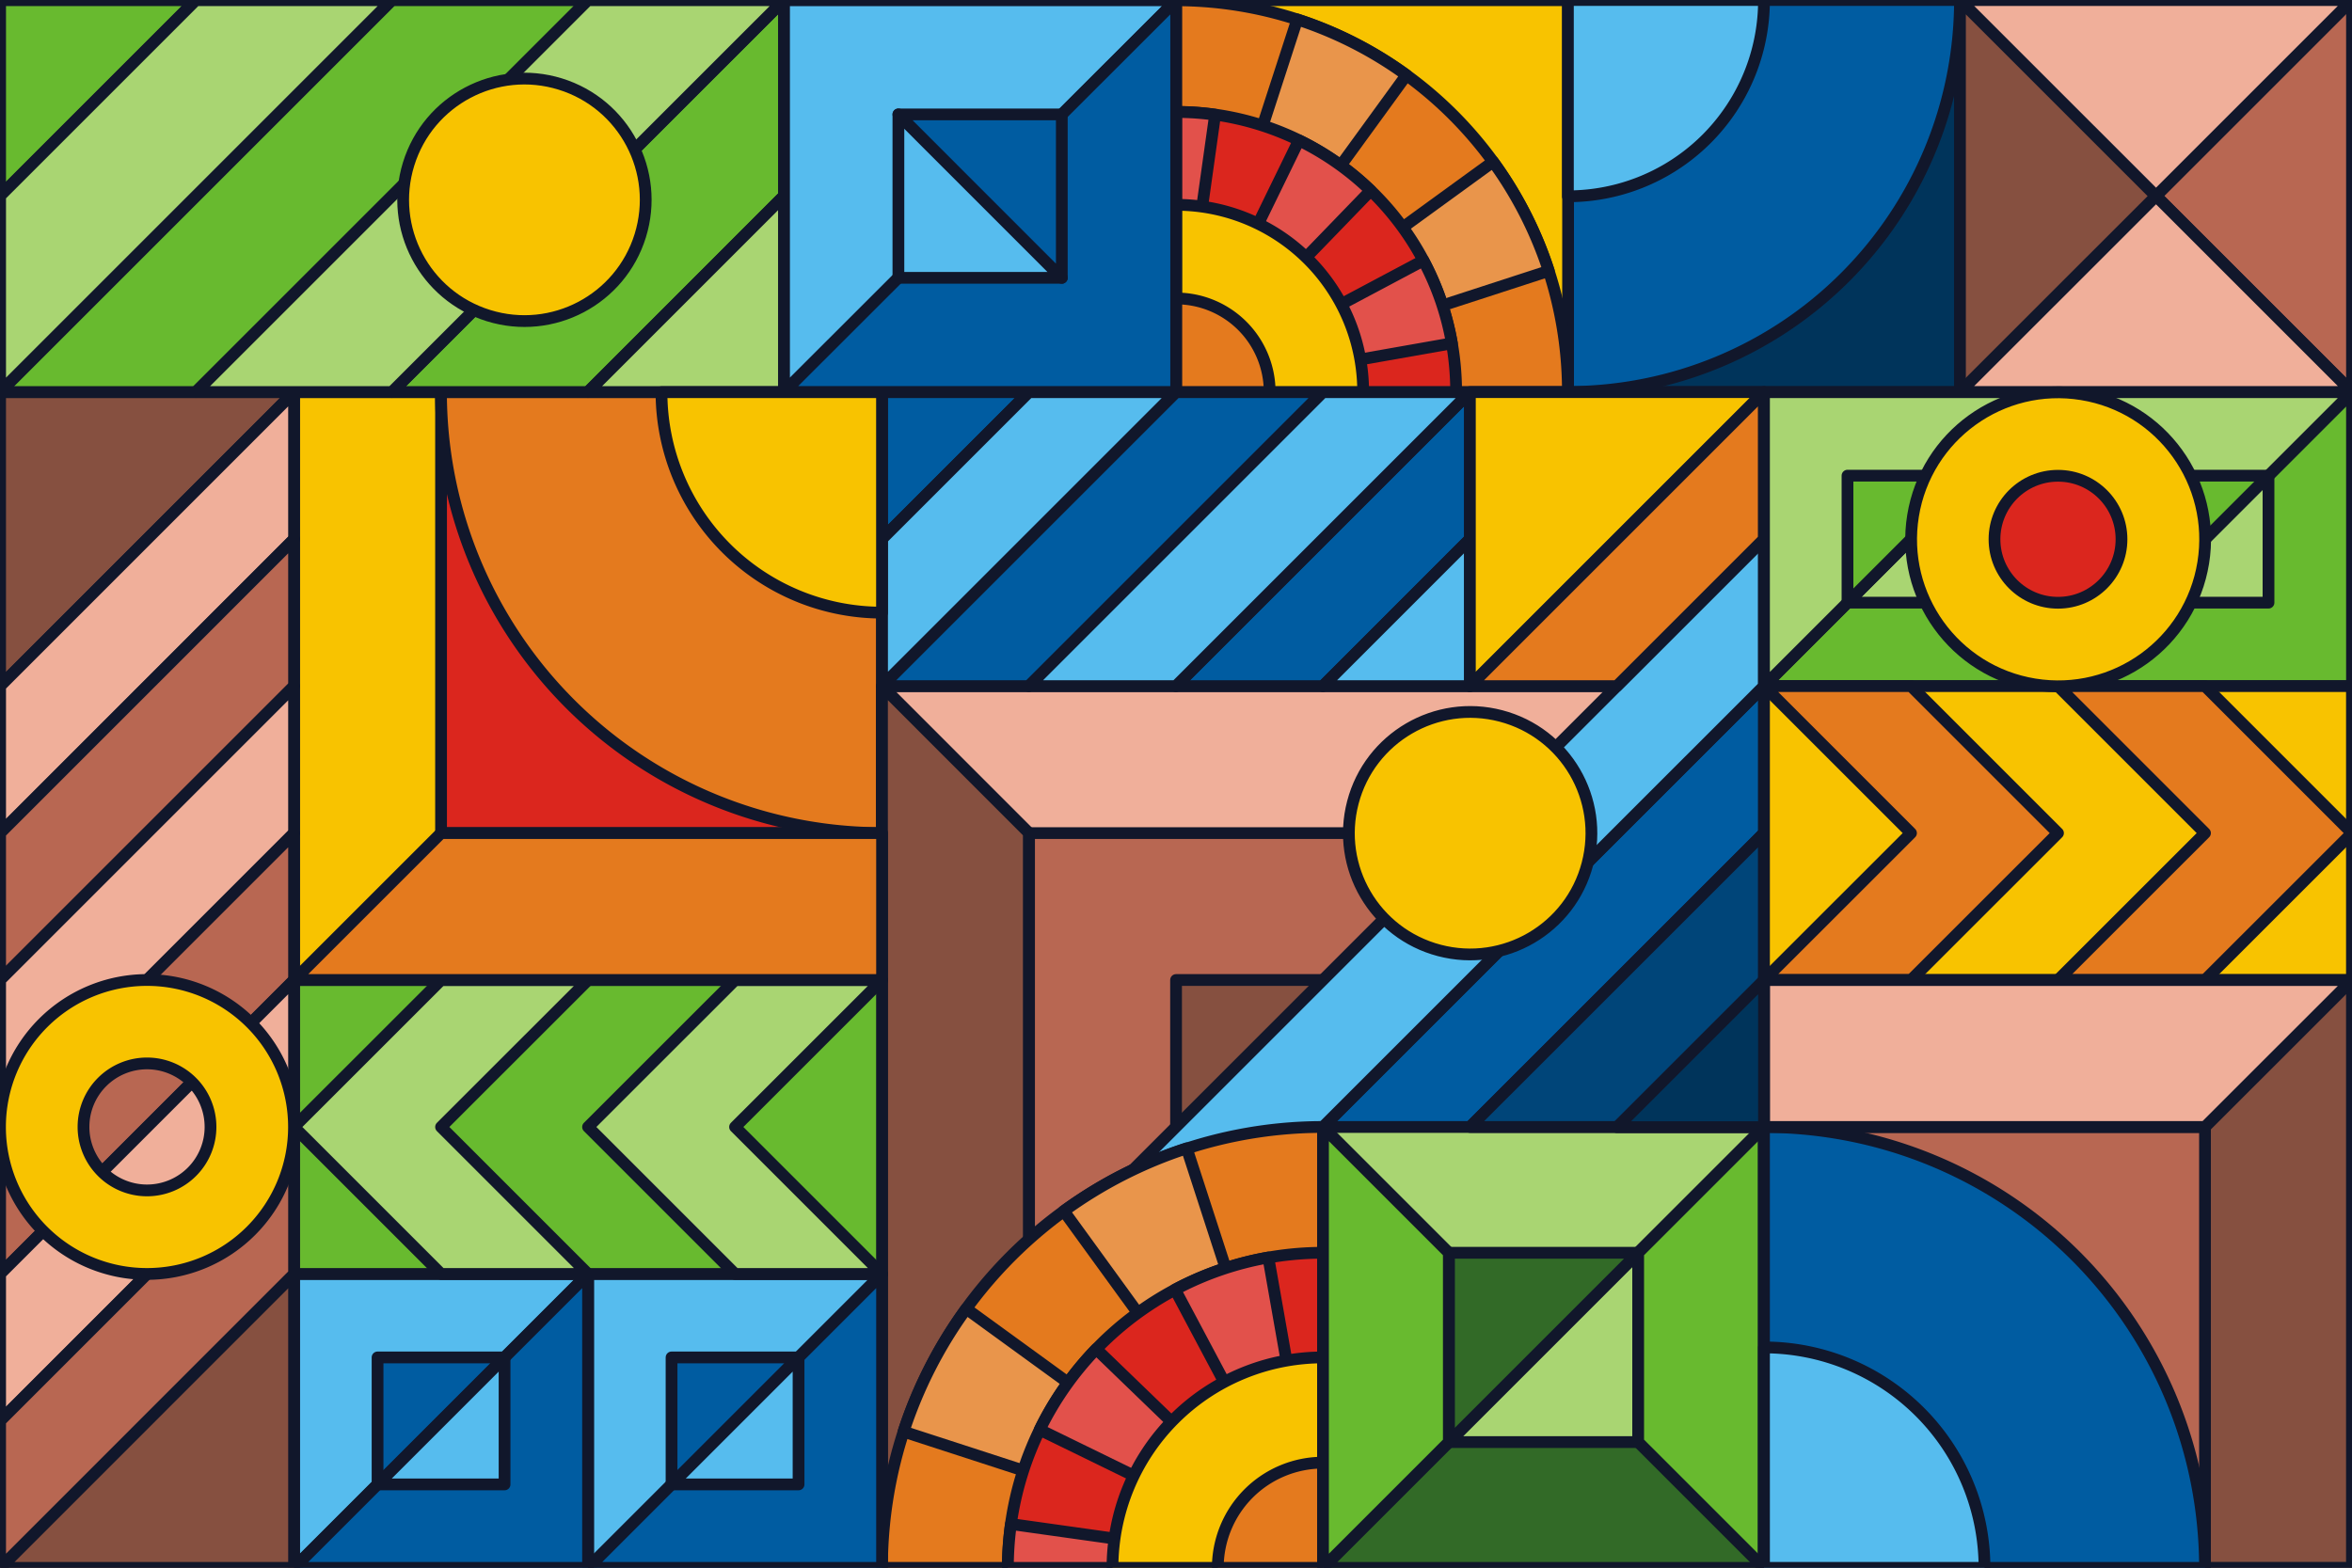 <svg id="b029def0-0047-4ef2-8a25-e86f179f9619" data-name="Layer 1" xmlns="http://www.w3.org/2000/svg" viewBox="0 0 400 266.7"><title>enroll-pattern</title><rect x="266.65" width="66.68" height="66.68" fill="#00345b" stroke="#11172b" stroke-linejoin="round" stroke-width="2"/><path d="M266.65,0h66.68a0,0,0,0,1,0,0V0a66.68,66.68,0,0,1-66.68,66.68h0a0,0,0,0,1,0,0V0A0,0,0,0,1,266.65,0Z" fill="#005ca1" stroke="#11172b" stroke-linejoin="round" stroke-width="2"/><rect x="200.03" y="0.03" width="66.65" height="66.62" fill="#f8c300" stroke="#11172b" stroke-linejoin="round" stroke-width="2"/><rect x="50.01" y="66.71" width="99.99" height="99.99" fill="#f8c300" stroke="#11172b" stroke-linejoin="round" stroke-width="2"/><rect x="75.01" y="66.71" width="75" height="75" fill="#db261e" stroke="#11172b" stroke-linejoin="round" stroke-width="2"/><path d="M75,66.71h0a75,75,0,0,0,75,75h0v-75Z" fill="#e47a1e" stroke="#11172b" stroke-linejoin="round" stroke-width="2"/><polygon points="150.01 266.7 150.01 116.71 300 116.71 150.01 266.7" fill="#f0af9a" stroke="#11172b" stroke-linejoin="round" stroke-width="2"/><polygon points="175.01 141.71 150 116.69 150 266.7 175.01 266.7 175.01 141.71" fill="#865040" stroke="#11172b" stroke-linejoin="round" stroke-width="2"/><polygon points="300 141.71 175.01 141.71 175.01 266.7 200.01 266.7 300 166.71 300 141.71" fill="#b86752" stroke="#11172b" stroke-linejoin="round" stroke-width="2"/><polygon points="300 166.7 200.01 166.7 200.01 266.7 250 266.7 300 216.7 300 166.7" fill="#865040" stroke="#11172b" stroke-linejoin="round" stroke-width="2"/><polygon points="225 216.7 300 141.71 300 116.71 200 216.7 225 216.7" fill="#005ca1" stroke="#11172b" stroke-linejoin="round" stroke-width="2"/><polygon points="199.98 216.7 299.99 116.7 299.99 91.7 174.98 216.7 199.98 216.7" fill="#56bcee" stroke="#11172b" stroke-linejoin="round" stroke-width="2"/><path d="M225,191.7h0a75,75,0,0,0-75,75h75Z" fill="#e47a1e" stroke="#11172b" stroke-linejoin="round" stroke-width="2"/><path d="M196.82,227.9l13.12-7.57-8.12-25A74.77,74.77,0,0,0,180.92,206Z" fill="#e9954b" stroke="#11172b" stroke-linejoin="round" stroke-width="2"/><path d="M164.33,222.62a74.9,74.9,0,0,0-10.67,20.9l23.18,7.53,6.65-14.51Z" fill="#e9954b" stroke="#11172b" stroke-linejoin="round" stroke-width="2"/><path d="M225,213.1h0a0,0,0,0,1,0,0v53.6a0,0,0,0,1,0,0h-53.6a0,0,0,0,1,0,0v0A53.6,53.6,0,0,1,225,213.1Z" fill="#db261e" stroke="#11172b" stroke-linejoin="round" stroke-width="2"/><path d="M212.6,243.37l7.68-3.47-4.58-26a53.32,53.32,0,0,0-15.86,5.46Z" fill="#e2514b" stroke="#11172b" stroke-linejoin="round" stroke-width="2"/><path d="M176.82,243.2l22,10.75,4-8.65-16.39-15.83A53.75,53.75,0,0,0,176.82,243.2Z" fill="#e2514b" stroke="#11172b" stroke-linejoin="round" stroke-width="2"/><path d="M196.69,262.72l-24.76-3.48a54,54,0,0,0-.52,7.46h26.48Z" fill="#e2514b" stroke="#11172b" stroke-linejoin="round" stroke-width="2"/><polygon points="300 191.7 225 191.7 225 266.7 300 191.7" fill="#a9d572" stroke="#11172b" stroke-linejoin="round" stroke-width="2"/><polygon points="225 266.7 300 266.7 300 191.7 225 266.7" fill="#326a27" stroke="#11172b" stroke-linejoin="round" stroke-width="2"/><polygon points="246.4 245.3 278.6 245.3 278.6 213.1 246.4 245.3" fill="#a9d572" stroke="#11172b" stroke-linejoin="round" stroke-width="2"/><polygon points="278.6 213.1 246.4 213.1 246.4 245.3 278.6 213.1" fill="#326a27" stroke="#11172b" stroke-linejoin="round" stroke-width="2"/><polygon points="250 191.7 300 191.7 300 141.71 250 191.7" fill="#004579" stroke="#11172b" stroke-linejoin="round" stroke-width="2"/><polygon points="150.01 216.7 100.01 216.7 100.01 266.7 150.01 216.7" fill="#56bcee" stroke="#11172b" stroke-linejoin="round" stroke-width="2"/><polygon points="150.01 216.7 150.01 266.7 100.01 266.7 150.01 216.7" fill="#005ca1" stroke="#11172b" stroke-linejoin="round" stroke-width="2"/><polygon points="135.81 230.9 114.21 230.9 114.21 252.5 135.81 230.9" fill="#005ca1" stroke="#11172b" stroke-linejoin="round" stroke-width="2"/><polygon points="135.81 230.9 135.81 252.5 114.21 252.5 135.81 230.9" fill="#56bcee" stroke="#11172b" stroke-linejoin="round" stroke-width="2"/><polygon points="100.01 216.7 50.01 216.7 50.01 266.7 100.01 216.7" fill="#56bcee" stroke="#11172b" stroke-linejoin="round" stroke-width="2"/><polygon points="50.01 66.71 0.02 66.71 0.02 116.71 50.01 66.71" fill="#865040" stroke="#11172b" stroke-linejoin="round" stroke-width="2"/><polygon points="100.01 216.7 100.01 266.7 50.01 266.7 100.01 216.7" fill="#005ca1" stroke="#11172b" stroke-linejoin="round" stroke-width="2"/><polygon points="50.01 216.7 50.01 266.7 0.02 266.7 50.01 216.7" fill="#865040" stroke="#11172b" stroke-linejoin="round" stroke-width="2"/><polygon points="85.81 230.9 64.21 230.9 64.21 252.5 85.81 230.9" fill="#005ca1" stroke="#11172b" stroke-linejoin="round" stroke-width="2"/><polygon points="85.81 230.9 85.81 252.5 64.21 252.5 85.81 230.9" fill="#56bcee" stroke="#11172b" stroke-linejoin="round" stroke-width="2"/><rect x="50.01" y="166.7" width="99.99" height="50" fill="#68ba2f" stroke="#11172b" stroke-linejoin="round" stroke-width="2"/><polygon points="50.01 191.7 75.01 166.71 100.01 166.71 75.01 191.7 100.01 216.7 75.01 216.7 50.01 191.7" fill="#a9d572" stroke="#11172b" stroke-linejoin="round" stroke-width="2"/><polygon points="100.01 191.7 125.01 166.71 150.01 166.71 125.01 191.7 150.01 216.7 125.01 216.7 100.01 191.7" fill="#a9d572" stroke="#11172b" stroke-linejoin="round" stroke-width="2"/><polygon points="0.02 141.71 50.01 91.71 50.01 66.71 0.02 116.71 0.02 141.71" fill="#f0af9a" stroke="#11172b" stroke-linejoin="round" stroke-width="2"/><polygon points="0.02 166.7 50.01 116.71 50.01 91.71 0.02 141.71 0.02 166.7" fill="#b86752" stroke="#11172b" stroke-linejoin="round" stroke-width="2"/><polygon points="0.02 191.7 50.01 141.71 50.01 116.71 0.02 166.7 0.02 191.7" fill="#f0af9a" stroke="#11172b" stroke-linejoin="round" stroke-width="2"/><polygon points="0.02 216.7 50.01 166.7 50.01 141.71 0.02 191.7 0.02 216.7" fill="#b86752" stroke="#11172b" stroke-linejoin="round" stroke-width="2"/><polygon points="0.02 241.7 50.01 191.7 50.01 166.7 0.02 216.7 0.02 241.7" fill="#f0af9a" stroke="#11172b" stroke-linejoin="round" stroke-width="2"/><polygon points="0.02 266.7 50.01 216.7 50.01 191.7 0.02 241.7 0.02 266.7" fill="#b86752" stroke="#11172b" stroke-linejoin="round" stroke-width="2"/><polygon points="150.01 66.71 150.01 91.68 174.98 66.71 150.01 66.71" fill="#005ca1" stroke="#11172b" stroke-linejoin="round" stroke-width="2"/><polygon points="250 66.71 249.98 66.71 199.98 116.71 224.98 116.71 250 91.68 250 66.71" fill="#005ca1" stroke="#11172b" stroke-linejoin="round" stroke-width="2"/><polygon points="224.98 66.71 199.98 66.71 150.01 116.68 150.01 116.71 174.98 116.71 224.98 66.71" fill="#005ca1" stroke="#11172b" stroke-linejoin="round" stroke-width="2"/><polygon points="199.98 116.71 249.98 66.71 224.98 66.71 174.98 116.71 199.98 116.71" fill="#56bcee" stroke="#11172b" stroke-linejoin="round" stroke-width="2"/><polygon points="250 91.68 224.98 116.71 249.98 116.71 250 116.68 250 91.68" fill="#56bcee" stroke="#11172b" stroke-linejoin="round" stroke-width="2"/><polygon points="150.01 116.68 199.98 66.71 174.98 66.71 150.01 91.68 150.01 116.68" fill="#56bcee" stroke="#11172b" stroke-linejoin="round" stroke-width="2"/><polygon points="0.02 0.03 0.02 33.32 33.31 0.03 0.02 0.03" fill="#68ba2f" stroke="#11172b" stroke-linejoin="round" stroke-width="2"/><polygon points="133.34 0.03 133.31 0.03 66.64 66.69 99.98 66.69 133.34 33.32 133.34 0.03" fill="#68ba2f" stroke="#11172b" stroke-linejoin="round" stroke-width="2"/><polygon points="99.98 0.03 66.64 0.03 0.02 66.65 0.02 66.69 33.31 66.69 99.98 0.03" fill="#68ba2f" stroke="#11172b" stroke-linejoin="round" stroke-width="2"/><polygon points="66.64 66.69 133.31 0.03 99.98 0.03 33.31 66.69 66.64 66.69" fill="#a9d572" stroke="#11172b" stroke-linejoin="round" stroke-width="2"/><polygon points="133.34 33.32 99.98 66.69 133.31 66.69 133.34 66.66 133.34 33.32" fill="#a9d572" stroke="#11172b" stroke-linejoin="round" stroke-width="2"/><polygon points="0.02 66.65 66.64 0.03 33.31 0.03 0.02 33.32 0.02 66.65" fill="#a9d572" stroke="#11172b" stroke-linejoin="round" stroke-width="2"/><path d="M225,230.9h0a0,0,0,0,1,0,0v35.8a0,0,0,0,1,0,0h-35.8a0,0,0,0,1,0,0v0A35.8,35.8,0,0,1,225,230.9Z" fill="#f8c300" stroke="#11172b" stroke-linejoin="round" stroke-width="2"/><path d="M225,248.8h0v17.9H207.11A17.89,17.89,0,0,1,225,248.8Z" fill="#e47a1e" stroke="#11172b" stroke-linejoin="round" stroke-width="2"/><path d="M266.65,66.67h0A66.62,66.62,0,0,0,200,.05h0V66.67Z" fill="#e47a1e" stroke="#11172b" stroke-linejoin="round" stroke-width="2"/><path d="M234.49,41.63l6.73,11.66,22.18-7.21a66.47,66.47,0,0,0-9.47-18.57Z" fill="#e9954b" stroke="#11172b" stroke-linejoin="round" stroke-width="2"/><path d="M239.19,12.77A66.47,66.47,0,0,0,220.62,3.3l-6.69,20.59,12.89,5.9Z" fill="#e9954b" stroke="#11172b" stroke-linejoin="round" stroke-width="2"/><path d="M247.64,19.06h0a0,0,0,0,1,0,0V66.67a0,0,0,0,1,0,0H200a0,0,0,0,1,0,0v0a47.61,47.61,0,0,1,47.61-47.61Z" transform="translate(266.7 -180.97) rotate(90)" fill="#db261e" stroke="#11172b" stroke-linejoin="round" stroke-width="2"/><path d="M220.75,55.65l3.08,6.82,23.09-4.07a46.87,46.87,0,0,0-4.85-14.09Z" fill="#e2514b" stroke="#11172b" stroke-linejoin="round" stroke-width="2"/><path d="M220.9,23.87l-9.54,19.57L219,47,233.1,32.42A47.45,47.45,0,0,0,220.9,23.87Z" fill="#e2514b" stroke="#11172b" stroke-linejoin="round" stroke-width="2"/><path d="M203.56,41.51l3.09-22a48.1,48.1,0,0,0-6.62-.46h0V42.58Z" fill="#e2514b" stroke="#11172b" stroke-linejoin="round" stroke-width="2"/><path d="M231.83,34.87h0a0,0,0,0,1,0,0v31.8a0,0,0,0,1,0,0H200a0,0,0,0,1,0,0v0A31.8,31.8,0,0,1,231.83,34.87Z" transform="translate(266.7 -165.16) rotate(90)" fill="#f8c300" stroke="#11172b" stroke-linejoin="round" stroke-width="2"/><path d="M215.93,66.67H200V50.77h0A15.9,15.9,0,0,1,215.93,66.67Z" fill="#e47a1e" stroke="#11172b" stroke-linejoin="round" stroke-width="2"/><path d="M112.51,66.71H150a0,0,0,0,1,0,0v37.5a0,0,0,0,1,0,0h0a37.5,37.5,0,0,1-37.5-37.5v0A0,0,0,0,1,112.51,66.71Z" fill="#f8c300" stroke="#11172b" stroke-linejoin="round" stroke-width="2"/><polygon points="246.4 213.1 225 191.7 225 266.7 246.4 245.3 246.4 213.1" fill="#68ba2f" stroke="#11172b" stroke-linejoin="round" stroke-width="2"/><polygon points="278.6 245.3 300 266.7 300 191.7 278.6 213.1 278.6 245.3" fill="#68ba2f" stroke="#11172b" stroke-linejoin="round" stroke-width="2"/><polygon points="249.98 116.71 299.99 66.7 249.98 66.7 249.98 116.71" fill="#f8c300" stroke="#11172b" stroke-linejoin="round" stroke-width="2"/><polygon points="299.99 66.7 299.99 91.7 274.98 116.71 249.98 116.71 299.99 66.7" fill="#e47a1e" stroke="#11172b" stroke-linejoin="round" stroke-width="2"/><polygon points="75.01 141.71 50.01 166.7 150.01 166.7 150.01 141.71 75.01 141.71" fill="#e47a1e" stroke="#11172b" stroke-linejoin="round" stroke-width="2"/><rect x="300" y="166.7" width="99.99" height="99.99" fill="#865040" stroke="#11172b" stroke-linejoin="round" stroke-width="2"/><rect x="300" y="191.7" width="75" height="75" fill="#b86752" stroke="#11172b" stroke-linejoin="round" stroke-width="2"/><path d="M375,266.7h0a75,75,0,0,0-75-75h0v75Z" fill="#005ca1" stroke="#11172b" stroke-linejoin="round" stroke-width="2"/><polygon points="300 116.71 350 116.71 350 66.71 300 116.71" fill="#68ba2f" stroke="#11172b" stroke-linejoin="round" stroke-width="2"/><polygon points="300 116.71 300 66.71 350 66.71 300 116.71" fill="#a9d572" stroke="#11172b" stroke-linejoin="round" stroke-width="2"/><polygon points="314.2 102.51 335.8 102.51 335.8 80.91 314.2 102.51" fill="#a9d572" stroke="#11172b" stroke-linejoin="round" stroke-width="2"/><polygon points="314.2 102.51 314.2 80.91 335.8 80.91 314.2 102.51" fill="#68ba2f" stroke="#11172b" stroke-linejoin="round" stroke-width="2"/><polygon points="350 116.71 400 116.71 400 66.71 350 116.71" fill="#68ba2f" stroke="#11172b" stroke-linejoin="round" stroke-width="2"/><polygon points="350 116.71 350 66.71 400 66.71 350 116.71" fill="#a9d572" stroke="#11172b" stroke-linejoin="round" stroke-width="2"/><polygon points="364.2 102.51 385.8 102.51 385.8 80.91 364.2 102.51" fill="#a9d572" stroke="#11172b" stroke-linejoin="round" stroke-width="2"/><polygon points="364.2 102.51 364.2 80.91 385.8 80.91 364.2 102.51" fill="#68ba2f" stroke="#11172b" stroke-linejoin="round" stroke-width="2"/><rect x="300" y="116.71" width="99.99" height="50" fill="#f8c300" stroke="#11172b" stroke-linejoin="round" stroke-width="2"/><polygon points="400 141.71 375 166.7 350 166.7 375 141.71 350 116.71 375 116.71 400 141.71" fill="#e47a1e" stroke="#11172b" stroke-linejoin="round" stroke-width="2"/><polygon points="350 141.71 325 166.7 300 166.7 325 141.71 300 116.71 325 116.71 350 141.71" fill="#e47a1e" stroke="#11172b" stroke-linejoin="round" stroke-width="2"/><path d="M300,229.2h37.5a0,0,0,0,1,0,0v37.5a0,0,0,0,1,0,0h0A37.5,37.5,0,0,1,300,229.2v0A0,0,0,0,1,300,229.2Z" transform="translate(637.5 495.9) rotate(180)" fill="#56bcee" stroke="#11172b" stroke-linejoin="round" stroke-width="2"/><polygon points="375 191.7 400 166.71 300 166.71 300 191.7 375 191.7" fill="#f0af9a" stroke="#11172b" stroke-linejoin="round" stroke-width="2"/><polygon points="300 166.71 274.98 191.73 300 191.73 300 166.71" fill="#00345b" stroke="#11172b" stroke-linejoin="round" stroke-width="2"/><rect x="333.34" y="0.01" width="66.66" height="66.66" fill="#b86752" stroke="#11172b" stroke-linejoin="round" stroke-width="2"/><polygon points="333.33 0.01 400 66.67 333.33 66.67 333.33 0.01" fill="#865040" stroke="#11172b" stroke-linejoin="round" stroke-width="2"/><polygon points="400 0.01 366.67 33.34 333.33 0.01 400 0.01" fill="#f0af9a" stroke="#11172b" stroke-linejoin="round" stroke-width="2"/><polygon points="366.67 33.34 333.33 66.67 400 66.67 366.67 33.34" fill="#f0af9a" stroke="#11172b" stroke-linejoin="round" stroke-width="2"/><circle cx="89.19" cy="34" r="20.62" transform="translate(30.35 109.15) rotate(-72.81)" fill="#f8c300" stroke="#11172b" stroke-linejoin="round" stroke-width="2"/><circle cx="250" cy="141.71" r="20.62" transform="translate(49.55 347.62) rotate(-75.31)" fill="#f8c300" stroke="#11172b" stroke-linejoin="round" stroke-width="2"/><circle cx="350" cy="91.73" r="25" transform="translate(203.4 422.52) rotate(-80.78)" fill="#f8c300" stroke="#11172b" stroke-linejoin="round" stroke-width="2"/><circle cx="350" cy="91.73" r="10.8" fill="#db261e" stroke="#11172b" stroke-linejoin="round" stroke-width="2"/><path d="M25,166.7a25,25,0,1,0,25,25A25,25,0,0,0,25,166.7Zm0,35.79A10.8,10.8,0,1,1,35.8,191.7,10.79,10.79,0,0,1,25,202.49Z" fill="#f8c300" stroke="#11172b" stroke-linejoin="round" stroke-width="2"/><path d="M266.65,33.39h0A33.34,33.34,0,0,0,300,0H266.65Z" fill="#56bcee" stroke="#11172b" stroke-linejoin="round" stroke-width="2"/><polygon points="133.34 0.04 200.03 0.04 133.34 66.67 133.34 0.04" fill="#56bcee" stroke="#11172b" stroke-linejoin="round" stroke-width="2"/><polygon points="133.34 66.67 200.03 66.67 200.03 0.04 133.34 66.67" fill="#005ca1" stroke="#11172b" stroke-linejoin="round" stroke-width="2"/><polygon points="152.79 47.26 152.79 19.46 180.58 47.26 152.79 47.26" fill="#56bcee" stroke="#11172b" stroke-linejoin="round" stroke-width="2"/><polygon points="180.58 47.26 180.58 19.46 152.79 19.46 180.58 47.26" fill="#005ca1" stroke="#11172b" stroke-linejoin="round" stroke-width="2"/></svg>